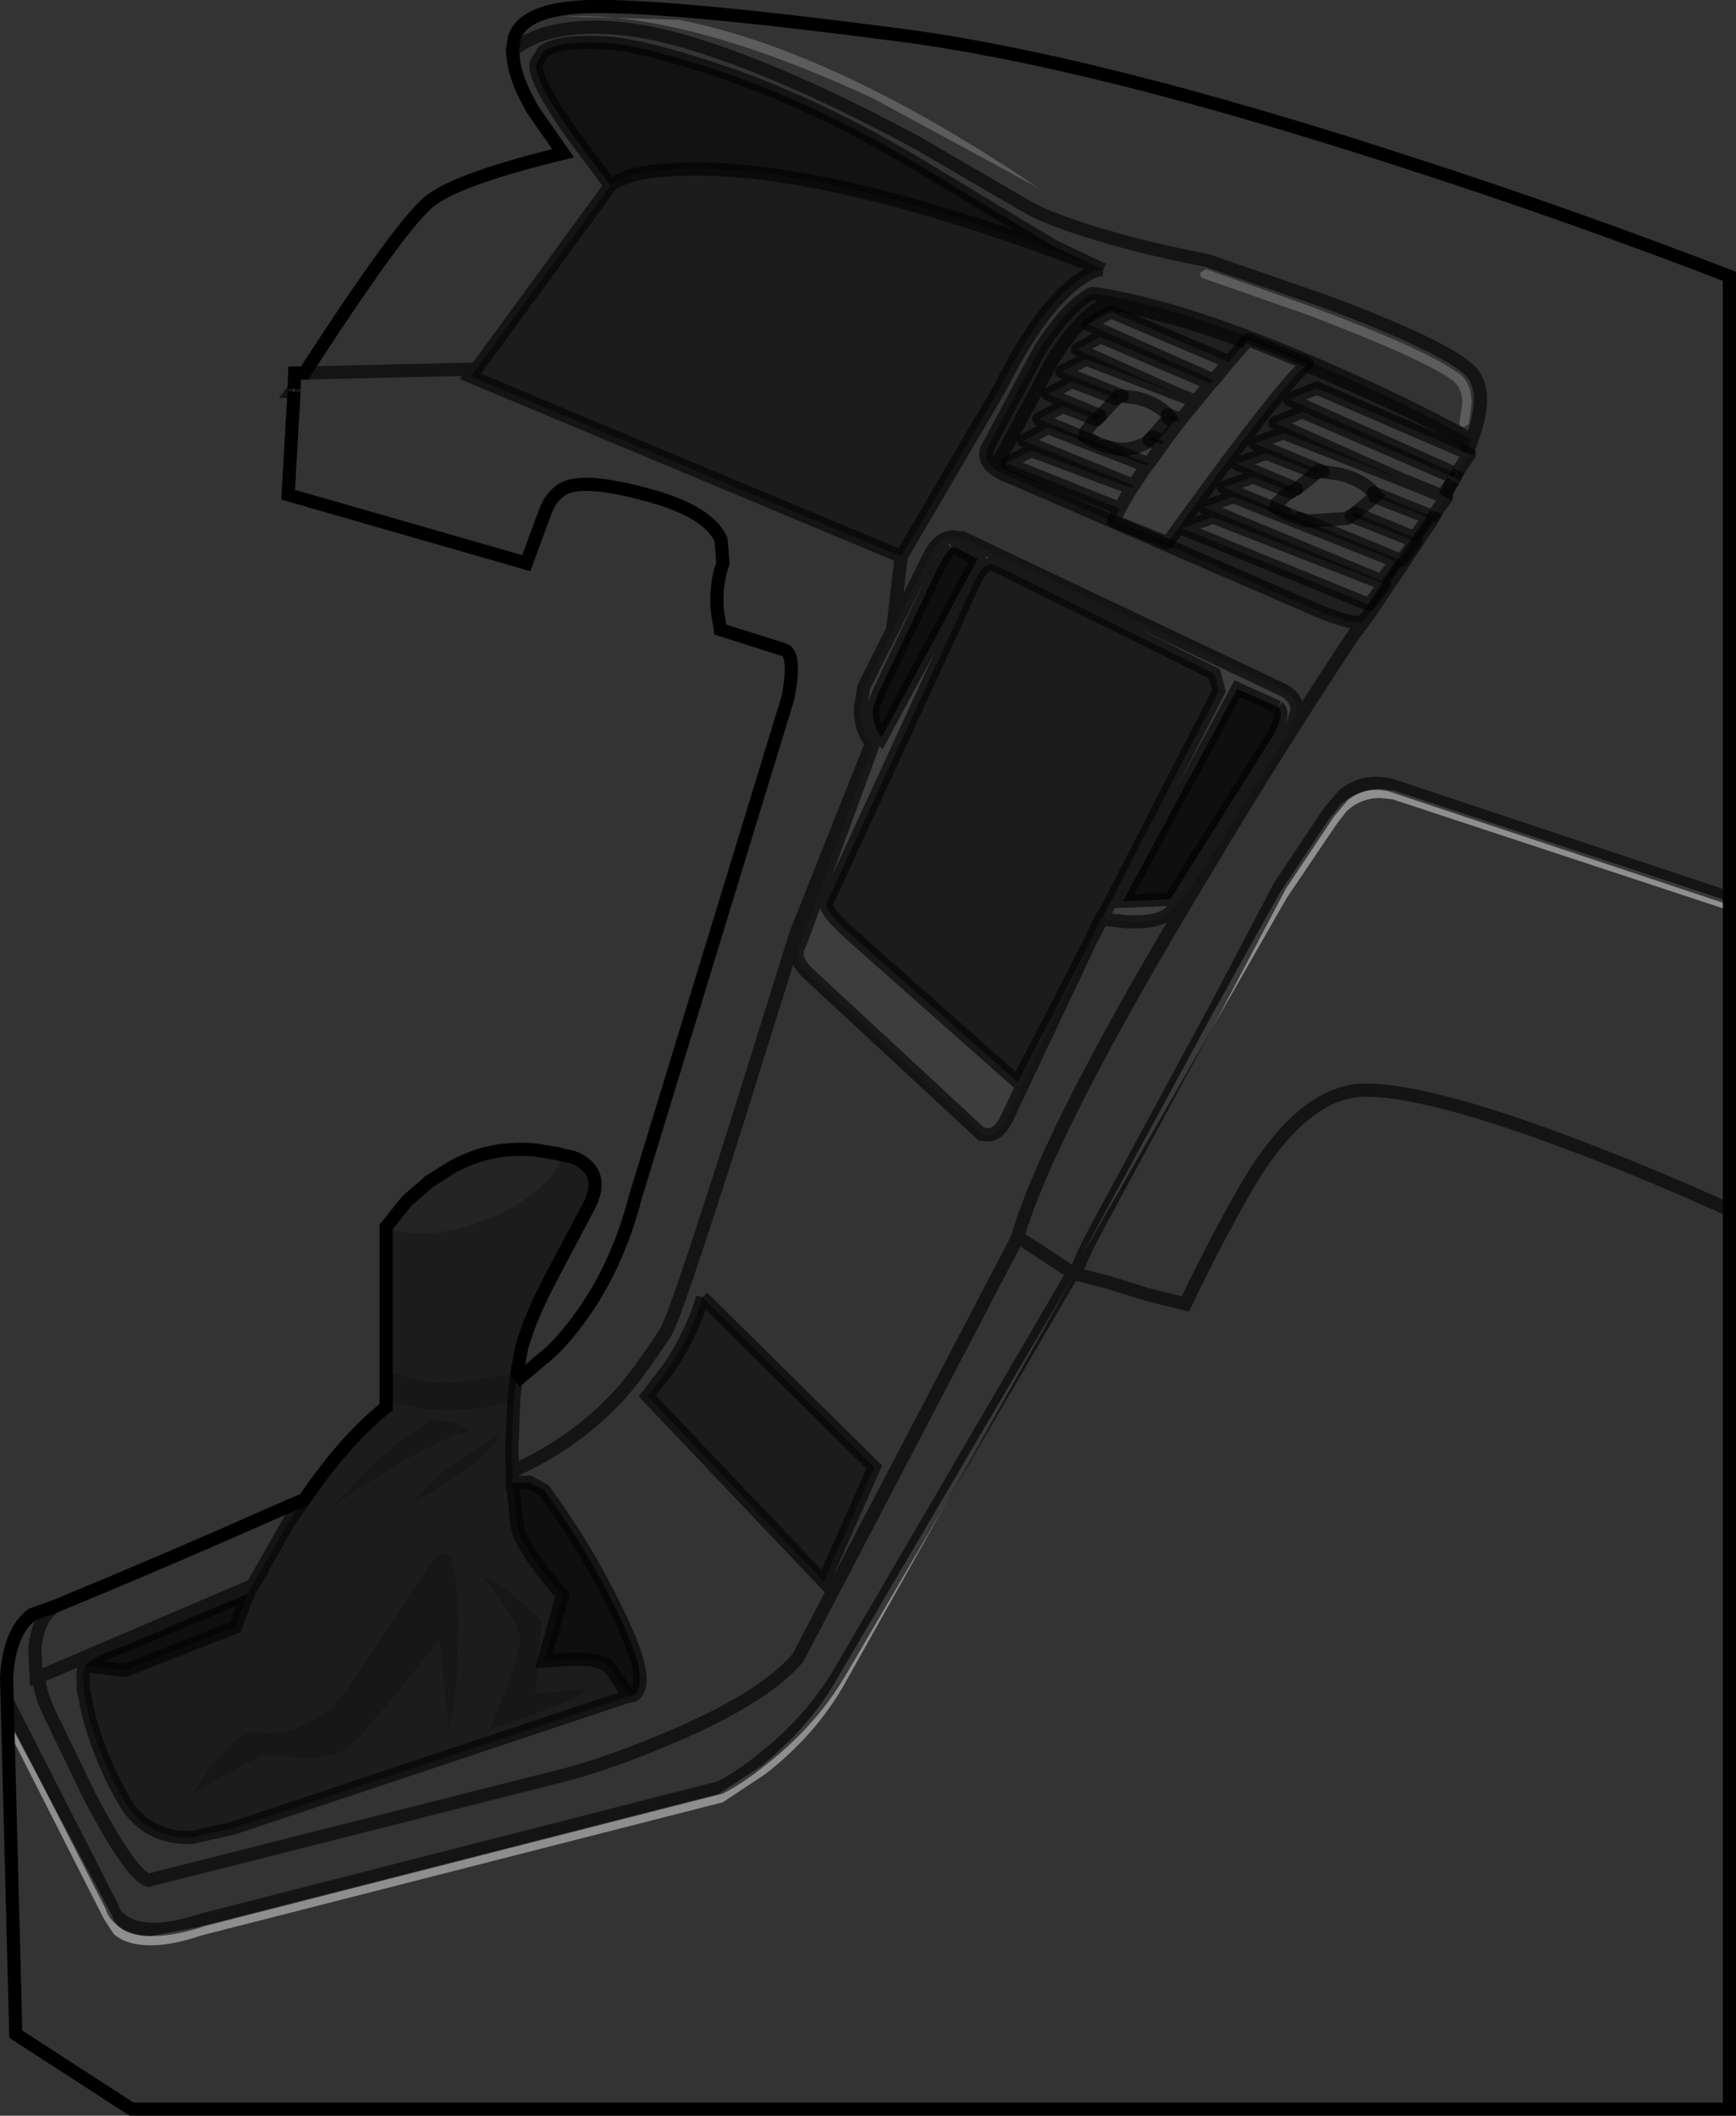 <?xml version="1.0" encoding="UTF-8" standalone="no"?>
<svg xmlns:xlink="http://www.w3.org/1999/xlink" height="160.8px" width="131.95px" xmlns="http://www.w3.org/2000/svg">
  <rect width="100%" height="100%" fill="#333333" stroke="none"/>
  <g transform="matrix(1.0, 0.0, 0.0, 1.0, 66.0, 80.4)">
    <path d="M44.4 -51.5 Q45.15 -50.9 45.15 -49.75 L44.95 -48.4 Q44.85 -48.05 45.2 -47.95 L45.3 -47.95 45.65 -48.2 45.85 -49.75 Q45.85 -51.55 44.6 -52.2 42.1 -53.95 33.65 -57.1 L25.65 -59.95 25.25 -59.7 Q25.15 -59.4 25.45 -59.25 L33.45 -56.45 Q41.95 -53.2 44.25 -51.6 L44.25 -51.55 44.3 -51.55 44.4 -51.5 M-27.05 -76.55 L-26.9 -77.55 Q-26.15 -79.75 -21.25 -79.9 -15.35 -80.05 2.3 -77.75 17.05 -75.85 41.0 -68.05 53.1 -64.15 65.45 -59.4 L65.45 -12.15 39.65 -20.75 Q37.6 -21.2 36.1 -19.95 L35.0 -18.65 31.3 -13.1 26.3 -3.6 31.3 -13.1 35.0 -18.65 36.1 -19.95 Q37.6 -21.2 39.65 -20.75 L65.45 -12.15 65.45 11.55 65.45 79.9 -56.0 79.9 -64.8 74.2 -65.45 48.9 -65.5 47.1 Q-65.3 43.6 -63.55 42.3 L-61.85 41.7 Q-53.15 38.1 -45.95 34.9 L-42.85 33.55 -43.95 35.1 -46.8 40.1 -47.05 40.5 -47.1 40.7 -56.45 44.65 Q-58.85 45.5 -59.55 46.2 L-59.6 46.2 -59.6 46.25 -59.7 47.0 -59.65 48.15 -59.45 49.0 -59.45 49.15 -59.2 50.15 -59.2 50.2 Q-58.2 53.75 -56.45 56.65 -54.8 59.35 -51.4 59.25 L-48.3 58.55 -18.2 48.5 Q-17.65 48.55 -17.45 47.9 -17.0 46.65 -18.55 43.25 -21.0 37.85 -24.65 32.85 L-25.75 32.25 -27.05 32.3 -27.05 31.45 -26.7 31.25 Q-22.15 29.15 -18.85 25.55 -17.5 24.05 -15.4 20.85 -14.65 19.65 -10.0 4.95 L-5.5 -9.45 0.25 -23.9 -5.5 -9.45 -10.0 4.95 Q-14.65 19.65 -15.4 20.85 -17.5 24.05 -18.85 25.55 -22.15 29.15 -26.7 31.25 L-27.05 31.45 -27.1 29.85 -26.95 25.95 -26.8 24.6 -24.8 22.9 Q-23.6 22.0 -22.1 20.0 -19.1 16.0 -17.7 10.55 L-6.1 -27.4 Q-5.5 -30.6 -6.35 -31.0 L-11.25 -32.55 -11.5 -34.15 Q-11.6 -36.05 -11.05 -37.6 L-11.2 -39.4 Q-12.15 -41.45 -16.3 -42.65 -20.85 -43.95 -22.7 -43.45 -24.05 -43.05 -24.65 -41.25 L-26.0 -37.6 -44.1 -42.8 -43.65 -50.65 -43.65 -50.85 -43.6 -52.05 -42.85 -52.05 Q-35.25 -63.8 -33.15 -65.25 -30.85 -66.9 -23.2 -68.75 L-25.5 -72.05 -25.8 -72.6 Q-26.9 -74.6 -27.0 -76.15 L-27.05 -76.55 Q-25.5 -77.85 -22.85 -78.2 -18.95 -78.75 -13.45 -77.1 -6.2 -74.9 3.8 -69.5 L12.3 -64.55 Q13.3 -64.0 15.45 -63.25 19.8 -61.75 25.75 -60.6 L34.85 -57.45 Q44.3 -53.9 45.9 -52.05 47.2 -50.45 45.8 -46.8 L45.55 -45.95 45.8 -46.8 Q47.2 -50.45 45.9 -52.05 44.3 -53.9 34.85 -57.45 L25.75 -60.6 Q19.8 -61.75 15.45 -63.25 13.3 -64.0 12.3 -64.55 L3.8 -69.5 Q-6.2 -74.9 -13.45 -77.1 -18.95 -78.75 -22.85 -78.2 -25.5 -77.85 -27.05 -76.55 M44.85 -44.65 L45.7 -45.9 45.55 -45.95 45.45 -46.0 45.75 -46.8 45.8 -47.0 Q41.05 -49.65 34.6 -52.45 23.95 -57.1 17.1 -58.1 16.75 -58.05 16.1 -57.5 14.75 -56.45 13.1 -53.95 L9.1 -46.45 Q8.85 -46.1 8.95 -45.65 9.15 -44.7 11.0 -44.05 L34.25 -33.95 Q36.75 -32.95 37.45 -33.1 L37.6 -33.15 38.05 -33.7 42.55 -40.45 42.7 -40.65 43.1 -41.35 43.15 -41.5 43.95 -42.6 43.8 -42.65 44.35 -43.7 44.45 -43.85 44.6 -44.1 44.85 -44.65 M11.35 13.6 Q13.8 5.3 25.6 -14.2 31.45 -24.0 36.85 -32.1 L38.05 -33.7 36.85 -32.1 Q31.45 -24.0 25.6 -14.2 13.8 5.3 11.35 13.6 L11.25 13.85 -5.35 45.6 Q-8.1 48.8 -15.65 51.9 -19.45 53.5 -22.7 54.4 L-54.7 62.5 Q-56.0 62.2 -59.2 56.1 L-62.15 50.0 Q-63.0 48.25 -63.05 47.05 L-46.8 40.1 -63.05 47.05 Q-63.0 48.25 -62.15 50.0 L-59.2 56.1 Q-56.0 62.2 -54.7 62.5 L-22.7 54.4 Q-19.45 53.5 -15.65 51.9 -8.1 48.8 -5.35 45.6 L11.25 13.85 11.5 13.7 11.35 13.6 M16.6 14.4 L15.7 16.4 15.55 16.35 11.5 13.7 15.55 16.35 15.7 16.4 16.6 14.4 31.8 -12.15 35.55 -17.7 36.35 -18.75 Q37.45 -19.75 38.9 -19.75 L39.85 -19.65 65.15 -11.3 65.1 -12.0 40.0 -20.3 38.9 -20.45 Q37.2 -20.4 35.9 -19.25 L34.95 -18.05 31.25 -12.5 26.3 -3.6 17.0 13.6 16.15 15.2 16.6 14.4 M2.5 -38.1 L10.0 -50.9 Q12.9 -56.7 15.65 -58.85 17.05 -59.95 17.85 -59.9 L14.15 -61.65 3.35 -68.15 Q-5.1 -73.15 -13.15 -75.6 -17.15 -76.85 -19.45 -77.1 -23.4 -77.4 -24.7 -76.5 L-25.25 -75.55 Q-25.45 -74.4 -22.55 -70.25 L-19.6 -66.3 -29.8 -52.35 -30.25 -51.8 2.5 -38.1 1.85 -32.55 2.5 -38.1 M17.75 -10.55 L19.6 -10.35 Q21.85 -10.25 22.75 -10.9 24.25 -11.9 32.25 -25.35 L32.55 -26.25 Q32.7 -27.25 31.65 -27.9 L7.2 -39.5 6.35 -39.6 Q5.4 -39.5 4.75 -38.35 L1.85 -32.55 -0.35 -28.15 -0.6 -26.6 Q-0.65 -25.0 0.25 -23.9 L0.35 -23.75 -5.1 -8.9 -5.4 -8.2 Q-5.55 -7.3 -4.5 -6.35 L8.6 5.8 9.25 5.85 Q10.0 5.7 10.55 4.55 L16.85 -8.8 17.75 -10.55 16.85 -8.8 17.65 -10.55 17.75 -10.55 M0.4 -72.9 L12.95 -66.1 Q-2.5 -76.55 -14.4 -78.9 L-23.2 -79.15 Q-14.0 -79.6 0.4 -72.9 M45.8 -46.8 L45.75 -46.8 45.8 -46.8 M-29.8 -52.35 L-42.85 -52.05 -29.8 -52.35 M-12.6 18.2 Q-13.35 20.85 -15.15 23.55 L-16.8 25.7 -3.4 39.8 0.45 31.1 -12.6 18.2 M-61.85 41.7 Q-63.15 42.6 -63.35 44.95 L-63.25 47.1 -63.05 47.05 -63.25 47.1 -63.35 44.95 Q-63.15 42.6 -61.85 41.7 M15.7 16.4 L-2.5 47.4 Q-4.55 50.95 -8.25 53.9 L-11.4 55.95 -50.9 66.05 -54.55 66.75 Q-56.15 66.75 -57.0 66.0 L-57.4 65.45 -57.45 65.25 -65.0 51.05 -64.9 52.05 -58.1 65.45 -57.35 66.6 Q-56.35 67.45 -54.6 67.45 L-54.55 67.45 Q-52.9 67.45 -50.7 66.7 L-11.15 56.6 -11.1 56.6 -7.85 54.45 Q-4.1 51.55 -1.9 47.75 L15.7 16.4 18.2 17.05 21.25 18.0 24.1 18.7 Q26.1 14.5 28.35 10.5 32.85 2.45 37.8 2.45 42.5 2.45 53.3 6.5 59.4 8.8 65.45 11.55 59.4 8.8 53.3 6.5 42.5 2.45 37.8 2.45 32.85 2.45 28.35 10.5 26.1 14.5 24.1 18.7 L21.25 18.0 18.2 17.05 15.7 16.4 M15.55 16.35 L-2.2 46.75 Q-4.4 50.45 -8.05 53.3 -9.85 54.75 -11.25 55.45 L-50.55 65.5 Q-54.45 66.8 -56.35 65.8 -57.3 65.3 -57.5 64.5 L-65.45 48.9 -57.5 64.5 Q-57.3 65.3 -56.35 65.8 -54.45 66.8 -50.55 65.5 L-11.25 55.45 Q-9.85 54.75 -8.05 53.3 -4.4 50.45 -2.2 46.75 L15.55 16.35" fill="#ffffff" fill-opacity="0.0" fill-rule="evenodd" stroke="none"/>
    <path d="M16.6 14.4 L16.15 15.2 17.0 13.6 26.3 -3.6 31.25 -12.5 34.95 -18.05 35.9 -19.25 Q37.2 -20.4 38.9 -20.45 L40.0 -20.3 65.1 -12.0 65.15 -11.3 39.85 -19.65 38.9 -19.75 Q37.45 -19.75 36.35 -18.75 L35.55 -17.7 31.8 -12.15 16.6 14.4 17.0 13.6 16.6 14.4 M15.7 16.4 L-1.9 47.75 Q-4.1 51.55 -7.85 54.45 L-11.1 56.6 -11.15 56.6 -50.7 66.7 Q-52.9 67.45 -54.55 67.45 L-54.6 67.45 Q-56.35 67.45 -57.35 66.6 L-58.1 65.45 -64.9 52.05 -65.0 51.05 -57.45 65.25 -57.4 65.45 -57.0 66.0 Q-56.15 66.75 -54.55 66.75 L-50.9 66.05 -11.4 55.95 -8.25 53.9 Q-4.55 50.95 -2.5 47.4 L15.7 16.4" fill="#ffffff" fill-opacity="0.447" fill-rule="evenodd" stroke="none"/>
    <path d="M-42.85 33.55 Q-39.75 29.0 -36.65 26.55 L-36.65 26.0 Q-34.5 26.8 -31.85 26.8 L-29.9 26.7 -27.0 26.2 -26.95 25.95 -27.1 29.85 -27.05 31.45 -27.05 32.3 -26.7 35.5 -26.7 35.55 -26.55 36.15 Q-25.85 37.85 -23.25 40.85 L-24.65 45.85 -22.5 45.7 Q-20.25 45.65 -19.6 46.4 L-18.2 48.5 -48.3 58.55 -51.4 59.25 Q-54.8 59.35 -56.45 56.65 -58.2 53.75 -59.2 50.2 L-59.2 50.15 -59.45 49.15 -59.45 49.0 -59.65 48.15 -59.7 47.0 -59.6 46.25 -59.6 46.2 -59.55 46.2 -56.45 46.55 -48.1 43.25 -47.25 41.0 -47.1 40.7 -47.05 40.5 -46.8 40.1 -43.95 35.1 -42.85 33.55 M-36.65 23.65 L-36.65 12.85 Q-35.9 13.25 -34.5 13.3 -31.65 13.5 -28.3 11.95 -25.95 10.9 -24.55 9.45 -23.6 8.45 -23.2 7.4 L-22.9 7.45 Q-22.15 7.6 -21.7 7.95 L-21.5 8.1 Q-20.25 9.15 -21.15 11.1 L-23.9 16.3 Q-25.75 19.75 -26.35 22.05 L-26.75 24.2 -26.75 23.95 -31.85 24.7 Q-34.4 24.7 -36.4 23.75 L-36.65 23.65 M28.7 -54.4 Q22.45 -56.7 18.1 -57.35 L17.1 -56.75 Q15.75 -55.7 14.1 -53.2 L10.1 -45.7 Q9.65 -45.1 10.2 -44.4 9.0 -45.0 8.95 -45.8 L9.1 -46.45 13.1 -53.95 Q14.75 -56.45 16.1 -57.5 16.75 -58.05 17.1 -58.1 23.95 -57.1 34.6 -52.45 41.05 -49.65 45.8 -47.0 L45.75 -46.8 Q39.6 -50.0 33.95 -52.35 L33.25 -52.65 33.4 -52.75 28.85 -54.6 28.7 -54.4 M17.85 -59.9 Q17.05 -59.95 15.65 -58.85 12.9 -56.7 10.0 -50.9 L2.5 -38.1 -30.25 -51.8 -29.8 -52.35 -19.6 -66.3 Q-17.9 -67.65 -12.35 -67.55 -1.25 -67.3 17.85 -59.9 M16.85 -8.8 L11.35 1.85 -1.3 -9.35 Q-3.5 -11.35 -3.15 -11.8 L8.0 -36.05 Q8.65 -37.5 9.35 -37.55 L9.95 -37.3 26.3 -29.2 26.65 -27.9 17.75 -10.55 17.65 -10.55 16.85 -8.8 M-12.6 18.2 L0.45 31.1 -3.4 39.8 -16.8 25.7 -15.15 23.55 Q-13.35 20.85 -12.6 18.2 M-38.3 31.45 L-40.8 34.2 Q-34.15 29.5 -30.15 28.3 L-31.25 27.75 -31.35 27.7 -33.3 27.45 -36.2 29.6 -38.3 31.45 M-34.7 33.85 L-31.75 32.15 Q-28.7 30.15 -27.9 28.5 L-30.45 30.05 Q-33.3 32.0 -34.7 33.85 M-35.35 47.7 L-32.6 44.3 -31.9 51.25 -31.6 50.1 Q-31.3 48.4 -31.2 45.35 -30.95 36.75 -32.6 37.7 -33.2 38.05 -36.6 43.4 -40.1 48.85 -40.8 49.35 -43.75 51.65 -46.35 51.25 -47.75 51.05 -49.7 53.45 L-51.4 55.95 Q-46.35 53.0 -45.65 53.0 L-42.9 53.25 Q-40.5 53.25 -39.4 52.3 -38.3 51.35 -35.35 47.7 M-26.5 43.95 Q-26.4 44.75 -27.6 48.0 L-28.8 51.1 -24.6 49.6 Q-20.6 48.1 -21.8 47.95 L-25.3 48.3 -24.8 42.75 -26.6 41.15 Q-28.55 39.55 -29.3 39.45 -26.7 42.75 -26.5 43.95" fill="#000000" fill-opacity="0.447" fill-rule="evenodd" stroke="none"/>
    <path d="M43.1 -41.35 L42.7 -40.65 42.55 -40.45 38.05 -33.7 37.6 -33.15 37.45 -33.1 Q36.75 -32.95 34.25 -33.95 L11.0 -44.05 Q9.15 -44.7 8.95 -45.65 8.85 -46.1 9.1 -46.45 L8.95 -45.8 Q9.0 -45.0 10.2 -44.4 9.65 -45.1 10.1 -45.7 L14.1 -53.2 Q15.75 -55.7 17.1 -56.75 L18.1 -57.35 Q22.45 -56.7 28.7 -54.4 L27.4 -52.9 18.45 -56.7 16.7 -55.75 26.25 -51.5 26.0 -51.25 17.65 -54.8 15.9 -53.85 23.6 -50.4 16.55 -53.1 14.7 -52.15 19.3 -50.3 19.0 -50.3 18.85 -50.1 15.5 -51.4 13.65 -50.45 17.65 -48.8 17.35 -48.5 14.8 -49.5 12.95 -48.55 17.1 -46.85 17.95 -46.5 21.3 -45.15 21.15 -45.0 13.65 -47.9 11.8 -46.9 20.15 -43.5 20.0 -43.3 12.4 -46.15 10.5 -45.2 19.1 -41.75 18.65 -40.8 22.75 -39.15 Q31.1 -50.75 33.25 -52.65 L33.95 -52.35 Q39.6 -50.0 45.75 -46.8 L45.45 -46.0 34.1 -50.9 32.0 -50.05 44.65 -44.4 44.75 -44.5 44.55 -44.1 33.0 -49.1 30.9 -48.25 40.55 -43.95 31.55 -47.5 29.35 -46.7 34.55 -44.55 34.2 -44.6 34.05 -44.45 30.25 -45.95 28.0 -45.15 32.55 -43.25 32.1 -43.0 29.25 -44.15 27.0 -43.35 31.7 -41.4 32.75 -41.0 40.5 -37.8 41.6 -39.25 36.7 -41.2 37.0 -41.4 41.5 -39.55 42.6 -41.05 38.5 -42.65 38.6 -42.75 38.4 -42.95 42.85 -41.15 43.05 -41.3 43.1 -41.35 M22.75 -48.9 L23.75 -48.5 23.6 -48.3 22.8 -48.6 22.9 -48.7 22.75 -48.9 M22.5 -46.85 L22.35 -46.6 21.35 -46.95 21.6 -47.2 22.5 -46.85 M25.5 -41.85 L39.0 -36.25 40.1 -37.75 27.75 -42.65 25.5 -41.85 M23.85 -40.25 L38.05 -34.45 39.25 -36.0 26.2 -41.1 23.85 -40.25 M44.35 -43.75 L43.8 -42.65 43.65 -42.7 44.35 -43.75 M42.7 -40.65 L43.05 -41.3 42.7 -40.65" fill="#000000" fill-opacity="0.4" fill-rule="evenodd" stroke="none"/>
    <path d="M-27.05 32.3 L-25.75 32.25 -24.65 32.85 Q-21.0 37.85 -18.55 43.25 -17.0 46.65 -17.45 47.9 -17.65 48.55 -18.2 48.5 L-19.6 46.4 Q-20.25 45.65 -22.5 45.7 L-24.65 45.85 -23.25 40.85 Q-25.85 37.85 -26.55 36.15 L-26.7 35.55 -26.7 35.5 -27.05 32.3 M-59.55 46.2 Q-58.85 45.5 -56.45 44.65 L-47.1 40.7 -47.25 41.0 -48.1 43.25 -56.45 46.55 -59.55 46.2 M31.15 -26.65 Q31.55 -26.35 31.2 -25.45 L30.8 -24.55 22.95 -12.05 19.35 -11.9 28.05 -28.05 31.15 -26.65 M6.3 -38.75 L6.6 -38.8 8.3 -37.9 1.0 -24.35 Q0.15 -25.5 0.4 -26.75 L0.8 -27.8 5.05 -36.75 Q5.85 -38.4 6.3 -38.75" fill="#000000" fill-opacity="0.698" fill-rule="evenodd" stroke="none"/>
    <path d="M45.55 -45.95 L45.7 -45.9 44.85 -44.65 44.75 -44.5 44.65 -44.4 32.0 -50.05 34.1 -50.9 45.45 -46.0 45.55 -45.95 M44.6 -44.1 L44.45 -43.85 44.35 -43.75 43.65 -42.7 43.8 -42.65 43.95 -42.6 43.15 -41.5 43.1 -41.35 43.1 -41.4 43.1 -41.35 43.05 -41.3 42.85 -41.15 38.4 -42.95 Q37.6 -43.9 35.9 -44.35 L34.55 -44.55 35.9 -44.35 Q37.6 -43.9 38.4 -42.95 L38.6 -42.75 38.5 -42.65 37.0 -41.4 38.5 -42.65 42.6 -41.05 41.5 -39.55 37.0 -41.4 36.7 -41.2 36.4 -41.0 33.4 -40.8 32.75 -41.0 33.4 -40.8 36.4 -41.0 36.7 -41.2 41.6 -39.25 40.5 -37.8 32.75 -41.0 31.7 -41.4 30.95 -41.85 31.05 -42.15 31.9 -42.9 32.1 -43.0 32.55 -43.25 28.0 -45.15 30.25 -45.95 34.05 -44.45 34.2 -44.6 34.55 -44.55 29.35 -46.7 31.55 -47.5 40.55 -43.95 30.9 -48.25 33.0 -49.1 44.55 -44.1 44.6 -44.1 M28.7 -54.4 L28.85 -54.6 33.4 -52.75 33.25 -52.65 Q31.1 -50.75 22.75 -39.15 L18.65 -40.8 19.1 -41.75 20.0 -43.3 19.1 -41.75 10.5 -45.2 12.4 -46.15 20.0 -43.3 20.15 -43.5 21.15 -45.0 20.15 -43.5 11.8 -46.9 13.65 -47.9 21.15 -45.0 21.3 -45.15 22.35 -46.6 21.3 -45.15 17.95 -46.5 18.6 -46.35 Q19.8 -46.05 21.15 -46.75 L21.35 -46.95 21.15 -46.75 Q19.8 -46.05 18.6 -46.35 L17.95 -46.5 17.1 -46.85 16.45 -47.25 16.5 -47.55 17.15 -48.4 17.35 -48.5 17.15 -48.4 16.5 -47.55 16.45 -47.25 17.1 -46.85 12.95 -48.55 14.8 -49.5 17.35 -48.5 17.65 -48.8 13.65 -50.45 15.5 -51.4 18.85 -50.1 17.65 -48.8 18.85 -50.1 19.0 -50.3 19.3 -50.3 14.7 -52.15 16.55 -53.1 23.6 -50.4 15.9 -53.85 17.65 -54.8 26.0 -51.25 26.25 -51.5 16.7 -55.75 18.45 -56.7 27.4 -52.9 26.25 -51.5 27.4 -52.9 28.7 -54.4 M1.85 -32.55 L4.75 -38.35 Q5.4 -39.5 6.35 -39.6 L7.2 -39.5 31.65 -27.9 Q32.7 -27.25 32.55 -26.25 L32.25 -25.35 Q24.25 -11.9 22.75 -10.9 21.85 -10.25 19.6 -10.35 L17.75 -10.55 26.65 -27.9 26.3 -29.2 9.95 -37.3 9.35 -37.55 Q8.65 -37.5 8.0 -36.05 L-3.15 -11.8 Q-3.5 -11.35 -1.3 -9.35 L11.35 1.85 16.85 -8.8 10.55 4.55 Q10.0 5.7 9.25 5.85 L8.6 5.8 -4.5 -6.35 Q-5.55 -7.3 -5.4 -8.2 L-5.1 -8.9 0.35 -23.75 0.25 -23.9 Q-0.65 -25.0 -0.6 -26.6 L-0.35 -28.15 1.85 -32.55 M22.75 -48.9 Q21.95 -49.75 20.45 -50.15 L19.3 -50.3 20.45 -50.15 Q21.95 -49.75 22.75 -48.9 L22.9 -48.7 22.8 -48.6 23.6 -48.3 23.75 -48.5 22.75 -48.9 M23.6 -50.4 L24.9 -49.9 23.75 -48.5 24.9 -49.9 23.6 -50.4 M24.9 -49.9 L26.0 -51.25 24.9 -49.9 M43.1 -41.4 L43.05 -41.3 43.1 -41.4 43.15 -41.5 43.1 -41.4 M32.1 -43.0 L31.9 -42.9 31.05 -42.15 30.95 -41.85 31.7 -41.4 27.0 -43.35 29.25 -44.15 32.1 -43.0 M32.55 -43.25 L34.05 -44.45 32.55 -43.25 M22.5 -46.85 L23.6 -48.3 22.5 -46.85 21.6 -47.2 21.35 -46.95 22.35 -46.6 22.5 -46.85 M21.6 -47.2 L22.8 -48.6 21.6 -47.2 M23.85 -40.25 L26.2 -41.1 39.25 -36.0 38.05 -34.45 23.85 -40.25 M25.5 -41.85 L27.75 -42.65 40.1 -37.75 39.0 -36.25 25.5 -41.85 M31.15 -26.65 L28.05 -28.05 19.35 -11.9 22.95 -12.05 30.8 -24.55 31.2 -25.45 Q31.55 -26.35 31.15 -26.65 M6.3 -38.75 Q5.85 -38.4 5.05 -36.75 L0.8 -27.8 0.4 -26.75 Q0.15 -25.5 1.0 -24.35 L8.3 -37.9 6.6 -38.8 6.3 -38.75 M40.55 -43.95 L43.65 -42.7 40.55 -43.95" fill="#ffffff" fill-opacity="0.047" fill-rule="evenodd" stroke="none"/>
    <path d="M44.85 -44.65 L44.6 -44.1 44.55 -44.1 44.75 -44.5 44.85 -44.65 M44.45 -43.85 L44.35 -43.7 43.8 -42.65 44.35 -43.75 44.45 -43.85 M-43.65 -50.65 L-43.8 -50.65 -43.65 -50.85 -43.65 -50.65" fill="#c2c2c2" fill-rule="evenodd" stroke="none"/>
    <path d="M-23.5 7.3 L-23.2 7.35 -23.2 7.4 -23.5 7.3" fill="#c0c0c0" fill-rule="evenodd" stroke="none"/>
    <path d="M-33.65 9.65 L-33.45 9.45 -33.15 9.25 -33.65 9.65" fill="#9b9b9b" fill-rule="evenodd" stroke="none"/>
    <path d="M-36.65 26.0 L-36.65 23.65 -36.4 23.75 Q-34.4 24.7 -31.85 24.7 L-26.75 23.95 -26.75 24.2 -26.8 24.6 -26.95 25.95 -27.0 26.2 -29.9 26.7 -31.85 26.8 Q-34.5 26.8 -36.65 26.0 M-34.7 33.85 Q-33.3 32.0 -30.45 30.05 L-27.9 28.5 Q-28.7 30.15 -31.75 32.15 L-34.7 33.85 M-38.3 31.45 L-36.2 29.6 -33.3 27.45 -31.35 27.7 -31.25 27.75 -30.15 28.3 Q-34.15 29.5 -40.8 34.2 L-38.3 31.45 M-35.35 47.7 Q-38.3 51.35 -39.4 52.3 -40.5 53.25 -42.9 53.25 L-45.65 53.0 Q-46.35 53.0 -51.4 55.95 L-49.7 53.45 Q-47.75 51.05 -46.35 51.25 -43.75 51.65 -40.8 49.35 -40.1 48.85 -36.6 43.4 -33.2 38.05 -32.6 37.7 -30.95 36.75 -31.2 45.35 -31.3 48.4 -31.6 50.1 L-31.9 51.25 -32.6 44.3 -35.35 47.7 M-26.5 43.95 Q-26.7 42.75 -29.3 39.45 -28.55 39.55 -26.6 41.15 L-24.8 42.75 -25.3 48.3 -21.8 47.95 Q-20.6 48.1 -24.6 49.6 L-28.8 51.1 -27.6 48.0 Q-26.4 44.75 -26.5 43.95" fill="#000000" fill-opacity="0.549" fill-rule="evenodd" stroke="none"/>
    <path d="M-19.6 -66.3 L-22.55 -70.25 Q-25.45 -74.4 -25.25 -75.55 L-24.7 -76.5 Q-23.4 -77.4 -19.45 -77.1 -17.15 -76.85 -13.15 -75.6 -5.1 -73.15 3.35 -68.15 L14.15 -61.65 17.85 -59.9 Q-1.25 -67.3 -12.35 -67.55 -17.9 -67.65 -19.6 -66.3" fill="#000000" fill-opacity="0.647" fill-rule="evenodd" stroke="none"/>
    <path d="M44.4 -51.5 L44.3 -51.55 44.25 -51.55 44.25 -51.6 Q41.95 -53.2 33.45 -56.45 L25.45 -59.25 Q25.15 -59.4 25.25 -59.7 L25.65 -59.95 33.65 -57.1 Q42.1 -53.95 44.6 -52.2 45.85 -51.55 45.85 -49.75 L45.65 -48.2 45.3 -47.95 45.2 -47.95 Q44.85 -48.05 44.95 -48.4 L45.15 -49.75 Q45.15 -50.9 44.4 -51.5 M0.4 -72.9 Q-14.0 -79.6 -23.2 -79.15 L-14.4 -78.9 Q-2.5 -76.55 12.95 -66.1 L0.4 -72.9" fill="#ffffff" fill-opacity="0.2" fill-rule="evenodd" stroke="none"/>
    <path d="M-36.65 12.85 L-35.05 10.85 -33.65 9.65 -33.15 9.25 -31.55 8.25 -31.35 8.15 Q-28.55 6.7 -25.35 7.0 L-23.5 7.3 -23.2 7.4 Q-23.6 8.45 -24.55 9.45 -25.95 10.9 -28.3 11.95 -31.65 13.5 -34.5 13.3 -35.9 13.25 -36.65 12.85" fill="#000000" fill-opacity="0.298" fill-rule="evenodd" stroke="none"/>
    <path d="M65.45 -12.15 L65.45 -59.4 Q53.1 -64.15 41.0 -68.05 17.05 -75.85 2.3 -77.75 -15.35 -80.05 -21.25 -79.9 -26.15 -79.75 -26.9 -77.55 L-27.05 -76.55 -27.0 -76.15 Q-26.9 -74.6 -25.8 -72.6 L-25.5 -72.05 -23.2 -68.75 Q-30.85 -66.9 -33.15 -65.25 -35.25 -63.8 -42.85 -52.05 L-43.6 -52.05 -43.65 -50.85 M65.45 -12.15 L65.45 11.55 65.45 79.9 -56.0 79.9 -64.8 74.2 -65.45 48.9 -65.5 47.1 Q-65.3 43.6 -63.55 42.3 L-61.85 41.7 Q-53.15 38.1 -45.95 34.9 L-42.85 33.55 Q-39.75 29.0 -36.65 26.55 L-36.65 26.0 -36.65 23.65 -36.65 12.85 -35.05 10.85 -33.65 9.65 -33.45 9.45 -33.15 9.25 -31.55 8.25 -31.35 8.15 Q-28.55 6.7 -25.35 7.0 L-23.5 7.3 -23.2 7.4 -22.9 7.45 Q-22.15 7.6 -21.7 7.95 L-21.5 8.1 Q-20.25 9.15 -21.15 11.1 L-23.9 16.3 Q-25.75 19.75 -26.35 22.05 L-26.75 24.2 M-26.8 24.6 L-24.8 22.9 Q-23.6 22.0 -22.1 20.0 -19.1 16.0 -17.7 10.55 L-6.1 -27.4 Q-5.5 -30.6 -6.35 -31.0 L-11.25 -32.55 -11.5 -34.15 Q-11.6 -36.05 -11.05 -37.6 L-11.2 -39.4 Q-12.15 -41.45 -16.3 -42.65 -20.85 -43.95 -22.7 -43.45 -24.05 -43.05 -24.65 -41.25 L-26.0 -37.6 -44.1 -42.8 -43.65 -50.65" fill="none" stroke="#000000" stroke-linecap="butt" stroke-linejoin="miter-clip" stroke-miterlimit="4.0" stroke-width="1.0"/>
    <path d="M-27.05 -76.55 Q-25.5 -77.85 -22.85 -78.2 -18.95 -78.75 -13.45 -77.1 -6.2 -74.9 3.8 -69.5 L12.3 -64.55 Q13.3 -64.0 15.45 -63.25 19.8 -61.75 25.75 -60.6 L34.85 -57.45 Q44.3 -53.9 45.9 -52.05 47.2 -50.45 45.8 -46.8 L45.55 -45.95 M44.85 -44.65 L44.6 -44.1 M44.45 -43.85 L44.35 -43.7 43.8 -42.65 44.35 -43.75 M43.15 -41.5 L43.1 -41.35 42.7 -40.65 42.55 -40.45 38.05 -33.7 36.85 -32.1 Q31.45 -24.0 25.6 -14.2 13.8 5.3 11.35 13.6 L11.5 13.7 15.55 16.35 15.7 16.4 16.6 14.4 17.0 13.6 26.3 -3.6 31.3 -13.1 35.0 -18.65 36.1 -19.95 Q37.6 -21.2 39.65 -20.75 L65.45 -12.15 M-26.75 24.2 L-26.8 24.6 -26.95 25.95 -27.1 29.85 -27.05 31.45 -27.05 32.3 -25.75 32.25 -24.65 32.85 Q-21.0 37.85 -18.55 43.25 -17.0 46.65 -17.45 47.9 -17.65 48.55 -18.2 48.5 L-48.3 58.55 -51.4 59.25 Q-54.8 59.35 -56.45 56.65 -58.2 53.75 -59.2 50.2 L-59.2 50.15 -59.45 49.15 -59.45 49.0 -59.65 48.15 -59.7 47.0 -59.6 46.25 -59.6 46.2 -59.55 46.2 Q-58.85 45.5 -56.45 44.65 L-47.1 40.7 -47.05 40.5 -46.8 40.1 -63.05 47.05 Q-63.0 48.25 -62.15 50.0 L-59.2 56.1 Q-56.0 62.2 -54.7 62.5 L-22.7 54.4 Q-19.45 53.5 -15.65 51.9 -8.1 48.8 -5.35 45.6 L11.25 13.85 11.35 13.6 M-43.65 -50.65 L-43.8 -50.65 -43.65 -50.85 -43.65 -50.65 M9.1 -46.45 L8.95 -45.8 Q9.0 -45.0 10.2 -44.4 9.65 -45.1 10.1 -45.7 L14.1 -53.2 Q15.75 -55.7 17.1 -56.75 L18.1 -57.35 Q22.45 -56.7 28.7 -54.4 M33.25 -52.65 L33.95 -52.35 Q39.6 -50.0 45.75 -46.8 L45.8 -47.0 Q41.05 -49.65 34.6 -52.45 23.95 -57.1 17.1 -58.1 16.75 -58.05 16.1 -57.5 14.75 -56.45 13.1 -53.95 L9.1 -46.45 Q8.85 -46.1 8.95 -45.65 9.15 -44.7 11.0 -44.05 L34.25 -33.95 Q36.75 -32.95 37.45 -33.1 L37.6 -33.15 38.05 -33.7 M17.85 -59.9 Q17.05 -59.95 15.65 -58.85 12.9 -56.7 10.0 -50.9 L2.5 -38.1 1.85 -32.55 4.75 -38.35 Q5.4 -39.5 6.35 -39.6 L7.2 -39.5 31.65 -27.9 Q32.7 -27.25 32.55 -26.25 L32.25 -25.35 Q24.25 -11.9 22.75 -10.9 21.85 -10.25 19.6 -10.35 L17.75 -10.55 16.85 -8.8 10.55 4.55 Q10.0 5.7 9.25 5.85 L8.6 5.8 -4.5 -6.35 Q-5.55 -7.3 -5.4 -8.2 L-5.1 -8.9 0.35 -23.75 0.25 -23.9 -5.5 -9.45 -10.0 4.95 Q-14.65 19.65 -15.4 20.85 -17.5 24.05 -18.85 25.55 -22.15 29.15 -26.7 31.25 L-27.05 31.45 M18.85 -50.1 L19.0 -50.3 19.3 -50.3 20.45 -50.15 Q21.95 -49.75 22.75 -48.9 L22.9 -48.7 22.8 -48.6 21.6 -47.2 21.35 -46.95 21.15 -46.75 Q19.8 -46.05 18.6 -46.35 L17.95 -46.5 17.1 -46.85 16.45 -47.25 16.5 -47.55 17.15 -48.4 17.35 -48.5 17.65 -48.8 18.85 -50.1 M-19.6 -66.3 L-22.55 -70.25 Q-25.45 -74.4 -25.25 -75.55 L-24.7 -76.5 Q-23.4 -77.4 -19.45 -77.1 -17.15 -76.85 -13.15 -75.6 -5.1 -73.15 3.35 -68.15 L14.15 -61.65 17.85 -59.9 Q-1.25 -67.3 -12.35 -67.55 -17.9 -67.65 -19.6 -66.3 L-29.8 -52.35 -30.25 -51.8 2.5 -38.1 M45.45 -46.0 L45.75 -46.8 45.8 -46.8 M44.55 -44.1 L44.75 -44.5 M34.05 -44.45 L34.2 -44.6 34.55 -44.55 35.9 -44.35 Q37.6 -43.9 38.4 -42.95 L38.6 -42.75 38.5 -42.65 37.0 -41.4 36.7 -41.2 36.4 -41.0 33.4 -40.8 32.75 -41.0 31.7 -41.4 30.95 -41.85 31.05 -42.15 31.9 -42.9 32.1 -43.0 32.55 -43.25 34.05 -44.45 M43.05 -41.3 L43.1 -41.4 M17.75 -10.55 L26.65 -27.9 26.3 -29.2 9.95 -37.3 9.35 -37.55 Q8.65 -37.5 8.0 -36.05 L-3.15 -11.8 Q-3.5 -11.35 -1.3 -9.35 L11.35 1.85 16.85 -8.8 17.65 -10.55 17.75 -10.55 M31.15 -26.65 L28.05 -28.05 19.35 -11.9 22.95 -12.05 30.8 -24.55 31.2 -25.45 Q31.55 -26.35 31.15 -26.65 M6.3 -38.75 Q5.85 -38.4 5.05 -36.75 L0.8 -27.8 0.4 -26.75 Q0.15 -25.5 1.0 -24.35 L8.3 -37.9 6.6 -38.8 6.3 -38.75 M43.05 -41.3 L42.7 -40.65 M1.85 -32.55 L-0.35 -28.15 -0.6 -26.6 Q-0.65 -25.0 0.25 -23.9 M-42.85 -52.05 L-29.8 -52.35 M-12.6 18.2 L0.45 31.1 -3.4 39.8 -16.8 25.7 -15.15 23.55 Q-13.35 20.85 -12.6 18.2 M-27.05 32.3 L-26.7 35.5 -26.7 35.55 -26.55 36.15 Q-25.85 37.85 -23.25 40.85 L-24.65 45.85 -22.5 45.7 Q-20.25 45.65 -19.6 46.4 L-18.2 48.5 M-63.05 47.05 L-63.25 47.1 -63.35 44.95 Q-63.15 42.6 -61.85 41.7 M-46.8 40.1 L-43.95 35.1 -42.85 33.55 M-59.55 46.2 L-56.45 46.55 -48.1 43.25 -47.25 41.0 -47.1 40.7 M15.7 16.4 L18.2 17.05 21.25 18.0 24.1 18.7 Q26.1 14.5 28.35 10.5 32.85 2.45 37.8 2.45 42.5 2.45 53.3 6.5 59.4 8.8 65.45 11.55 M-65.45 48.9 L-57.5 64.5 Q-57.3 65.3 -56.35 65.8 -54.45 66.8 -50.55 65.5 L-11.25 55.45 Q-9.85 54.75 -8.05 53.3 -4.4 50.45 -2.2 46.75 L15.55 16.35 M11.5 13.7 L11.25 13.85" fill="none" stroke="#000000" stroke-linecap="butt" stroke-linejoin="miter-clip" stroke-miterlimit="4.0" stroke-opacity="0.6" stroke-width="1.0"/>
    <path d="M45.55 -45.95 L45.7 -45.9 44.85 -44.65 44.75 -44.5 44.65 -44.4 32.0 -50.05 34.1 -50.9 45.45 -46.0 45.55 -45.95 M44.6 -44.1 L44.45 -43.85 44.35 -43.75 43.65 -42.7 40.55 -43.95 30.9 -48.25 33.0 -49.1 44.55 -44.1 44.6 -44.1 M43.8 -42.65 L43.95 -42.6 43.15 -41.5 43.1 -41.4 43.1 -41.35 43.05 -41.3 42.85 -41.15 38.4 -42.95 M28.7 -54.4 L28.85 -54.6 33.4 -52.75 33.25 -52.65 Q31.1 -50.75 22.75 -39.15 L18.65 -40.8 19.1 -41.75 20.0 -43.3 12.4 -46.15 10.5 -45.2 19.1 -41.75 M27.4 -52.9 L18.45 -56.7 16.7 -55.75 26.25 -51.5 27.4 -52.9 28.7 -54.4 M19.3 -50.3 L14.7 -52.15 16.55 -53.1 23.6 -50.4 15.9 -53.85 17.65 -54.8 26.0 -51.25 26.25 -51.5 M22.75 -48.9 L23.75 -48.5 24.9 -49.9 23.6 -50.4 M18.85 -50.1 L15.5 -51.4 13.65 -50.45 17.65 -48.8 M26.0 -51.25 L24.9 -49.9 M34.55 -44.55 L29.35 -46.7 31.55 -47.5 40.55 -43.95 M32.55 -43.25 L28.0 -45.15 30.25 -45.95 34.05 -44.45 M32.1 -43.0 L29.25 -44.15 27.0 -43.35 31.7 -41.4 M23.75 -48.5 L23.6 -48.3 22.5 -46.85 22.35 -46.6 21.3 -45.15 21.15 -45.0 20.15 -43.5 20.0 -43.3 M22.8 -48.6 L23.6 -48.3 M21.6 -47.2 L22.5 -46.85 M21.35 -46.95 L22.35 -46.6 M17.95 -46.5 L21.3 -45.15 M25.5 -41.85 L39.0 -36.25 40.1 -37.75 27.75 -42.65 25.5 -41.85 M23.85 -40.25 L38.05 -34.45 39.25 -36.0 26.2 -41.1 23.85 -40.25 M17.35 -48.5 L14.8 -49.5 12.95 -48.55 17.1 -46.85 M21.15 -45.0 L13.65 -47.9 11.8 -46.9 20.15 -43.5 M43.8 -42.65 L43.65 -42.7 M32.75 -41.0 L40.5 -37.8 41.6 -39.25 36.7 -41.2 M37.0 -41.4 L41.5 -39.55 42.6 -41.05 38.5 -42.65" fill="none" stroke="#000000" stroke-linecap="round" stroke-linejoin="round" stroke-opacity="0.6" stroke-width="1.0"/>
  </g>
</svg>
